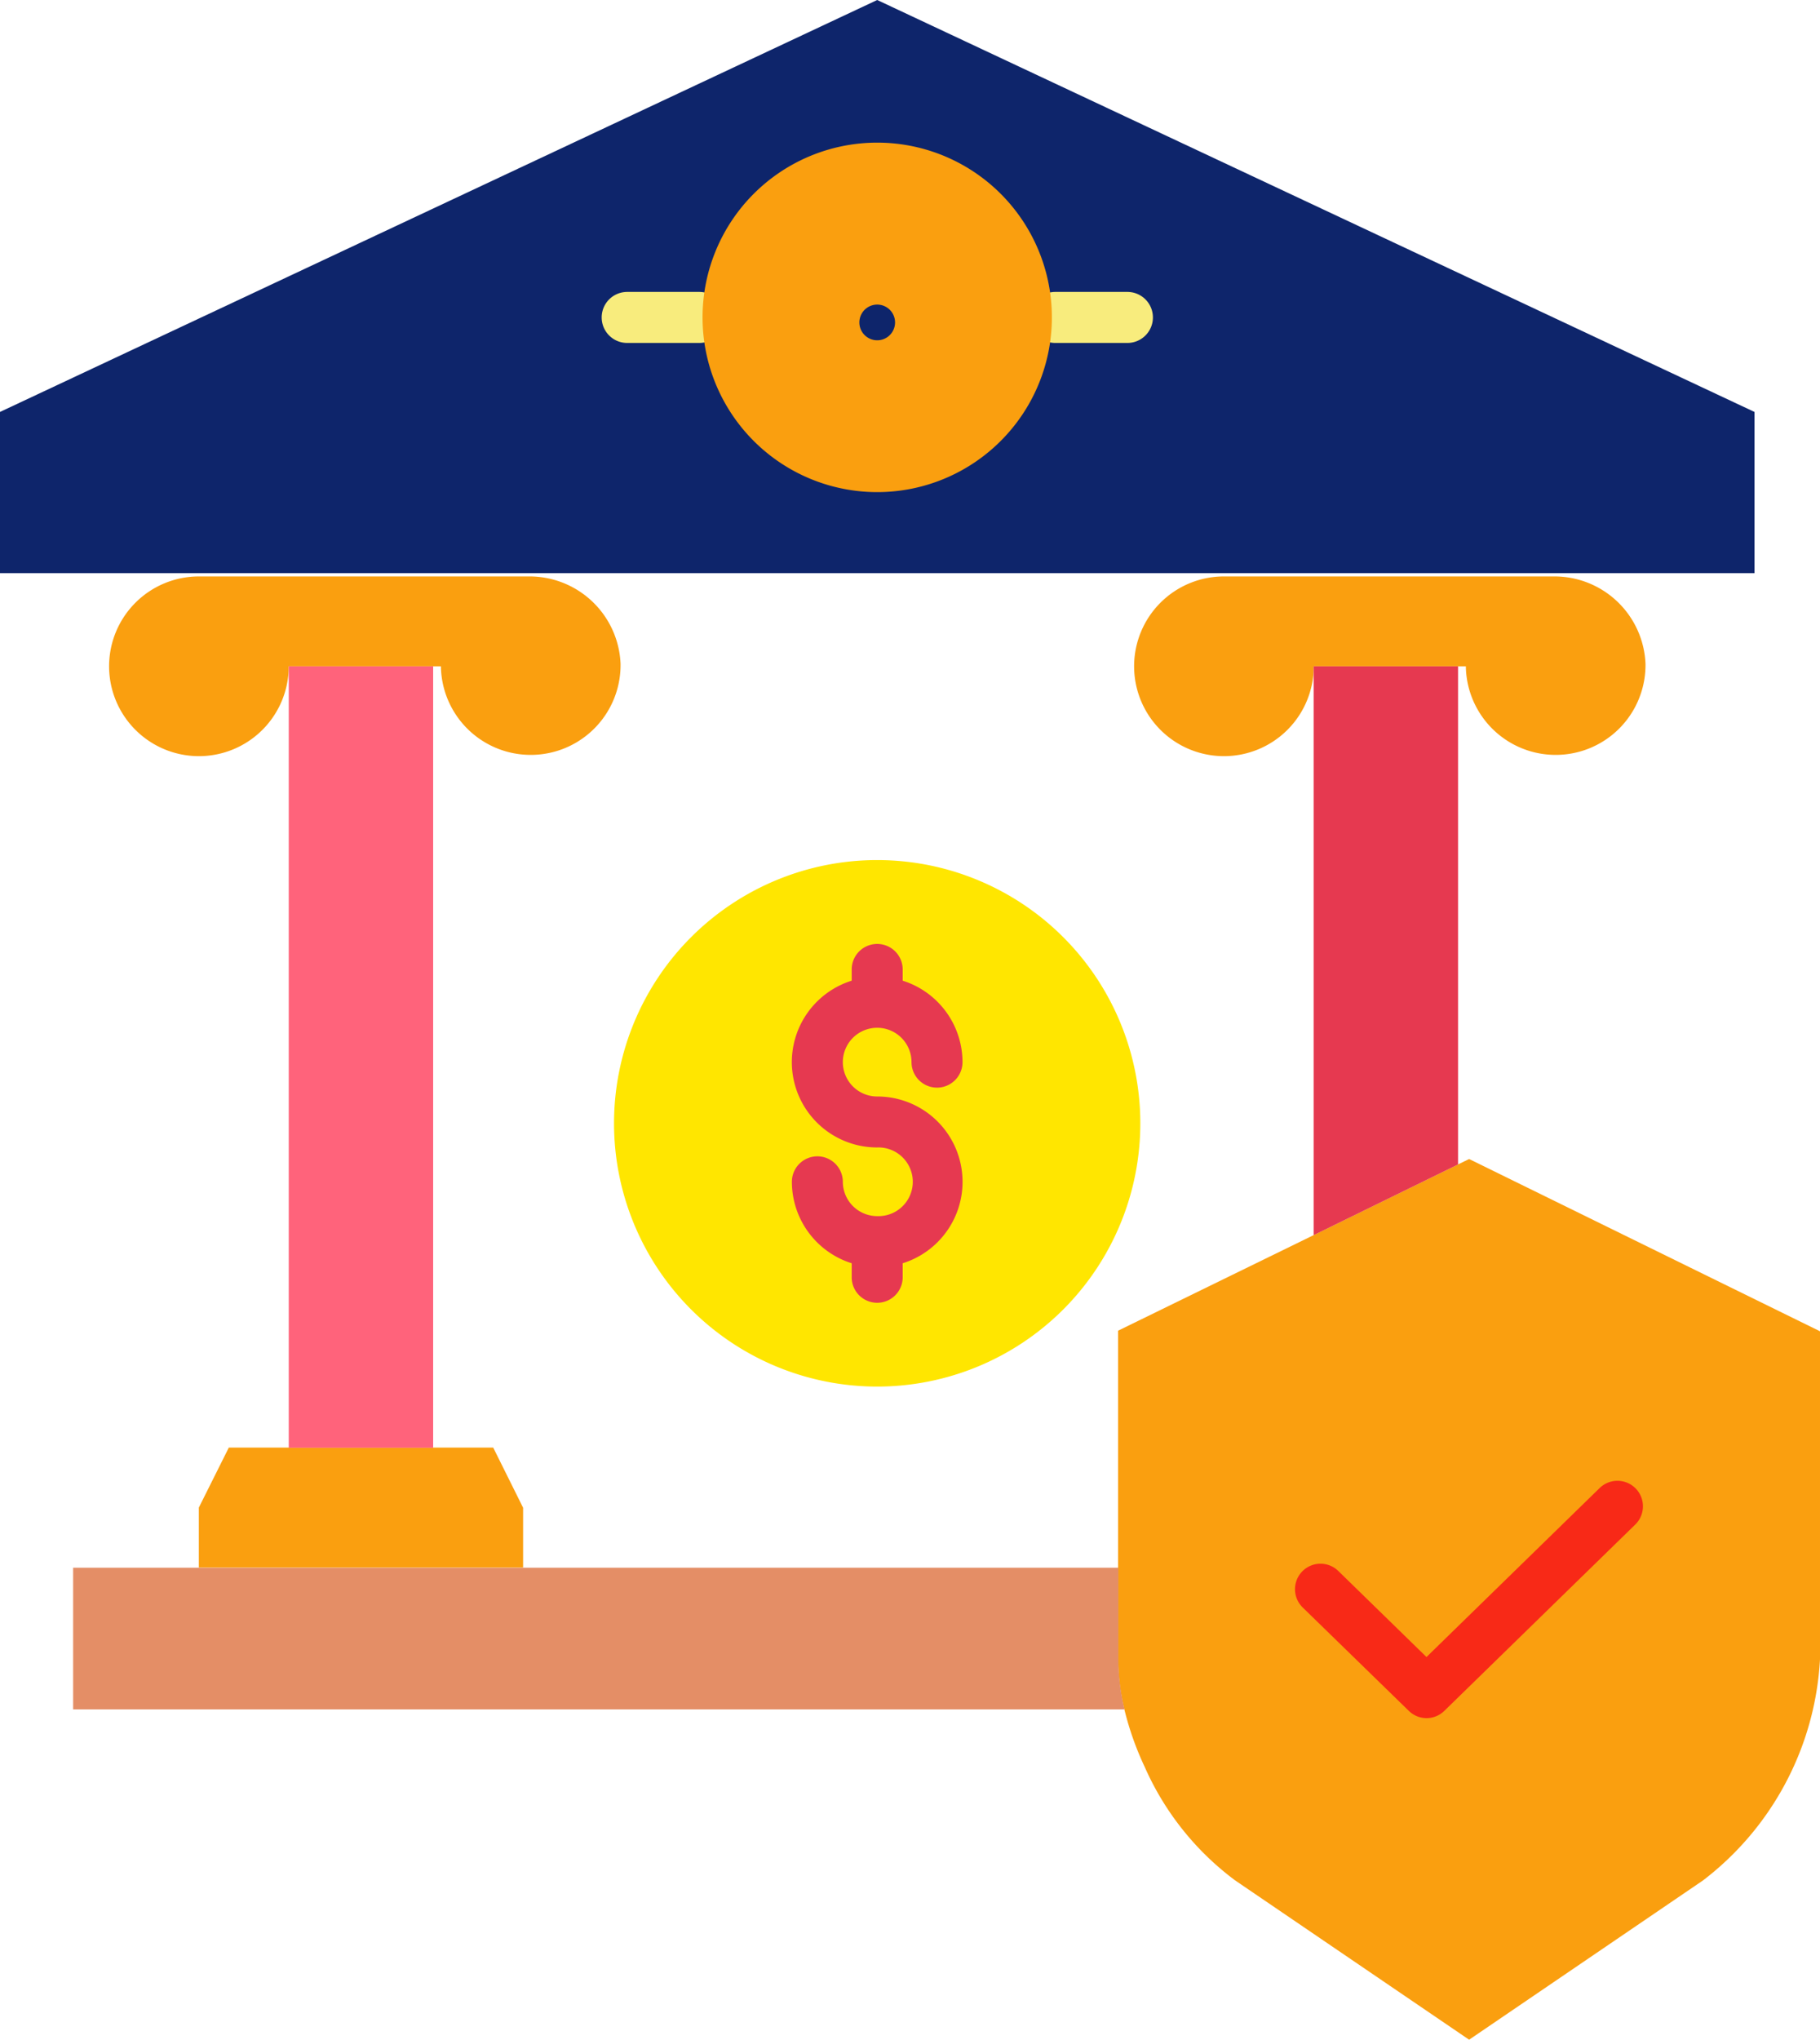 <svg xmlns="http://www.w3.org/2000/svg" width="44.576" height="49.94" viewBox="0 0 44.576 49.94"><defs><style>.a{fill:#fa9f0f;}.b{fill:#0e256b;}.c{fill:#e63950;}.d{fill:#e48e66;}.e{fill:#ffe600;}.f{fill:#ff637b;}.g{fill:#f8ec7d;}.h{fill:#f82917;}</style></defs><g transform="translate(-41.78 -16)"><path class="a" d="M309.806,290.591l3.537-1.731.271-.132,8.594,4.217v8.032a7.316,7.316,0,0,1-2.865,5.412l-5.729,3.9-5.73-3.9a6.968,6.968,0,0,1-2.214-2.775,7.421,7.421,0,0,1-.5-1.413,5.269,5.269,0,0,1-.154-1.225v-8.045Z" transform="translate(-235.852 -244.353)"/><path class="b" d="M84.751,26.085v3.946H41.78V26.085L63.265,16Z"/><path class="a" d="M321.218,153.758a2.2,2.2,0,1,1-4.4.062h-3.725a2.2,2.2,0,1,1-2.2-2.2h8.082A2.231,2.231,0,0,1,321.218,153.758Z" transform="translate(-239.136 -121.508)"/><path class="c" d="M354.557,172.788v12.195l-3.537,1.731V172.788Z" transform="translate(-277.066 -140.475)"/><path class="d" d="M84.742,388.357H58.99v-3.469h25.6v2.244A5.27,5.27,0,0,0,84.742,388.357Z" transform="translate(-15.419 -330.508)"/><g transform="translate(44.447 30.11)"><path class="e" d="M192.775,218.378a6.445,6.445,0,1,1-6.445,6.445,6.445,6.445,0,0,1,6.445-6.445Z" transform="translate(-173.958 -211.432)"/><path class="a" d="M79.948,153.758a2.2,2.2,0,1,1-4.4.062H71.821a2.2,2.2,0,1,1-2.2-2.2H77.7A2.232,2.232,0,0,1,79.948,153.758Z" transform="translate(-67.416 -151.618)"/><path class="a" d="M96.532,358.136V359.6H88.59v-1.468l.734-1.468H95.8Z" transform="translate(-86.387 -335.334)"/></g><path class="f" d="M109.75,172.788h3.537v19.131H109.75Z" transform="translate(-60.898 -140.475)"/><path class="g" d="M185.811,85.938h-1.767a.624.624,0,1,1,0-1.249h1.767a.624.624,0,1,1,0,1.249Z" transform="translate(-126.903 -61.542)"/><path class="g" d="M286.6,85.938h-1.768a.624.624,0,0,1,0-1.249H286.6a.624.624,0,0,1,0,1.249Z" transform="translate(-217.207 -61.542)"/><path class="c" d="M230.286,241.853a.841.841,0,1,1,.841-.841.624.624,0,0,0,1.249,0,2.093,2.093,0,0,0-1.465-1.994v-.275a.624.624,0,0,0-1.249,0v.275a2.089,2.089,0,0,0,.624,4.083.841.841,0,1,1,.005,1.681h-.01a.842.842,0,0,1-.836-.84.624.624,0,0,0-1.248,0,2.093,2.093,0,0,0,1.465,1.994v.343a.624.624,0,1,0,1.249,0v-.343a2.089,2.089,0,0,0-.624-4.083Z" transform="translate(-167.022 -199.009)"/><path class="h" d="M349.89,370.25a.622.622,0,0,1-.436-.177l-2.6-2.532a.624.624,0,1,1,.872-.894l2.16,2.107,4.241-4.137a.624.624,0,1,1,.872.894l-4.677,4.562A.623.623,0,0,1,349.89,370.25Z" transform="translate(-273.168 -312.187)"/><path class="a" d="M211.437,49.568a4.278,4.278,0,1,1-4.277,4.278,4.278,4.278,0,0,1,4.277-4.278Zm.438,4.4a.437.437,0,1,0-.128.311A.438.438,0,0,0,211.875,53.964Z" transform="translate(-148.173 -30.076)"/></g></svg>